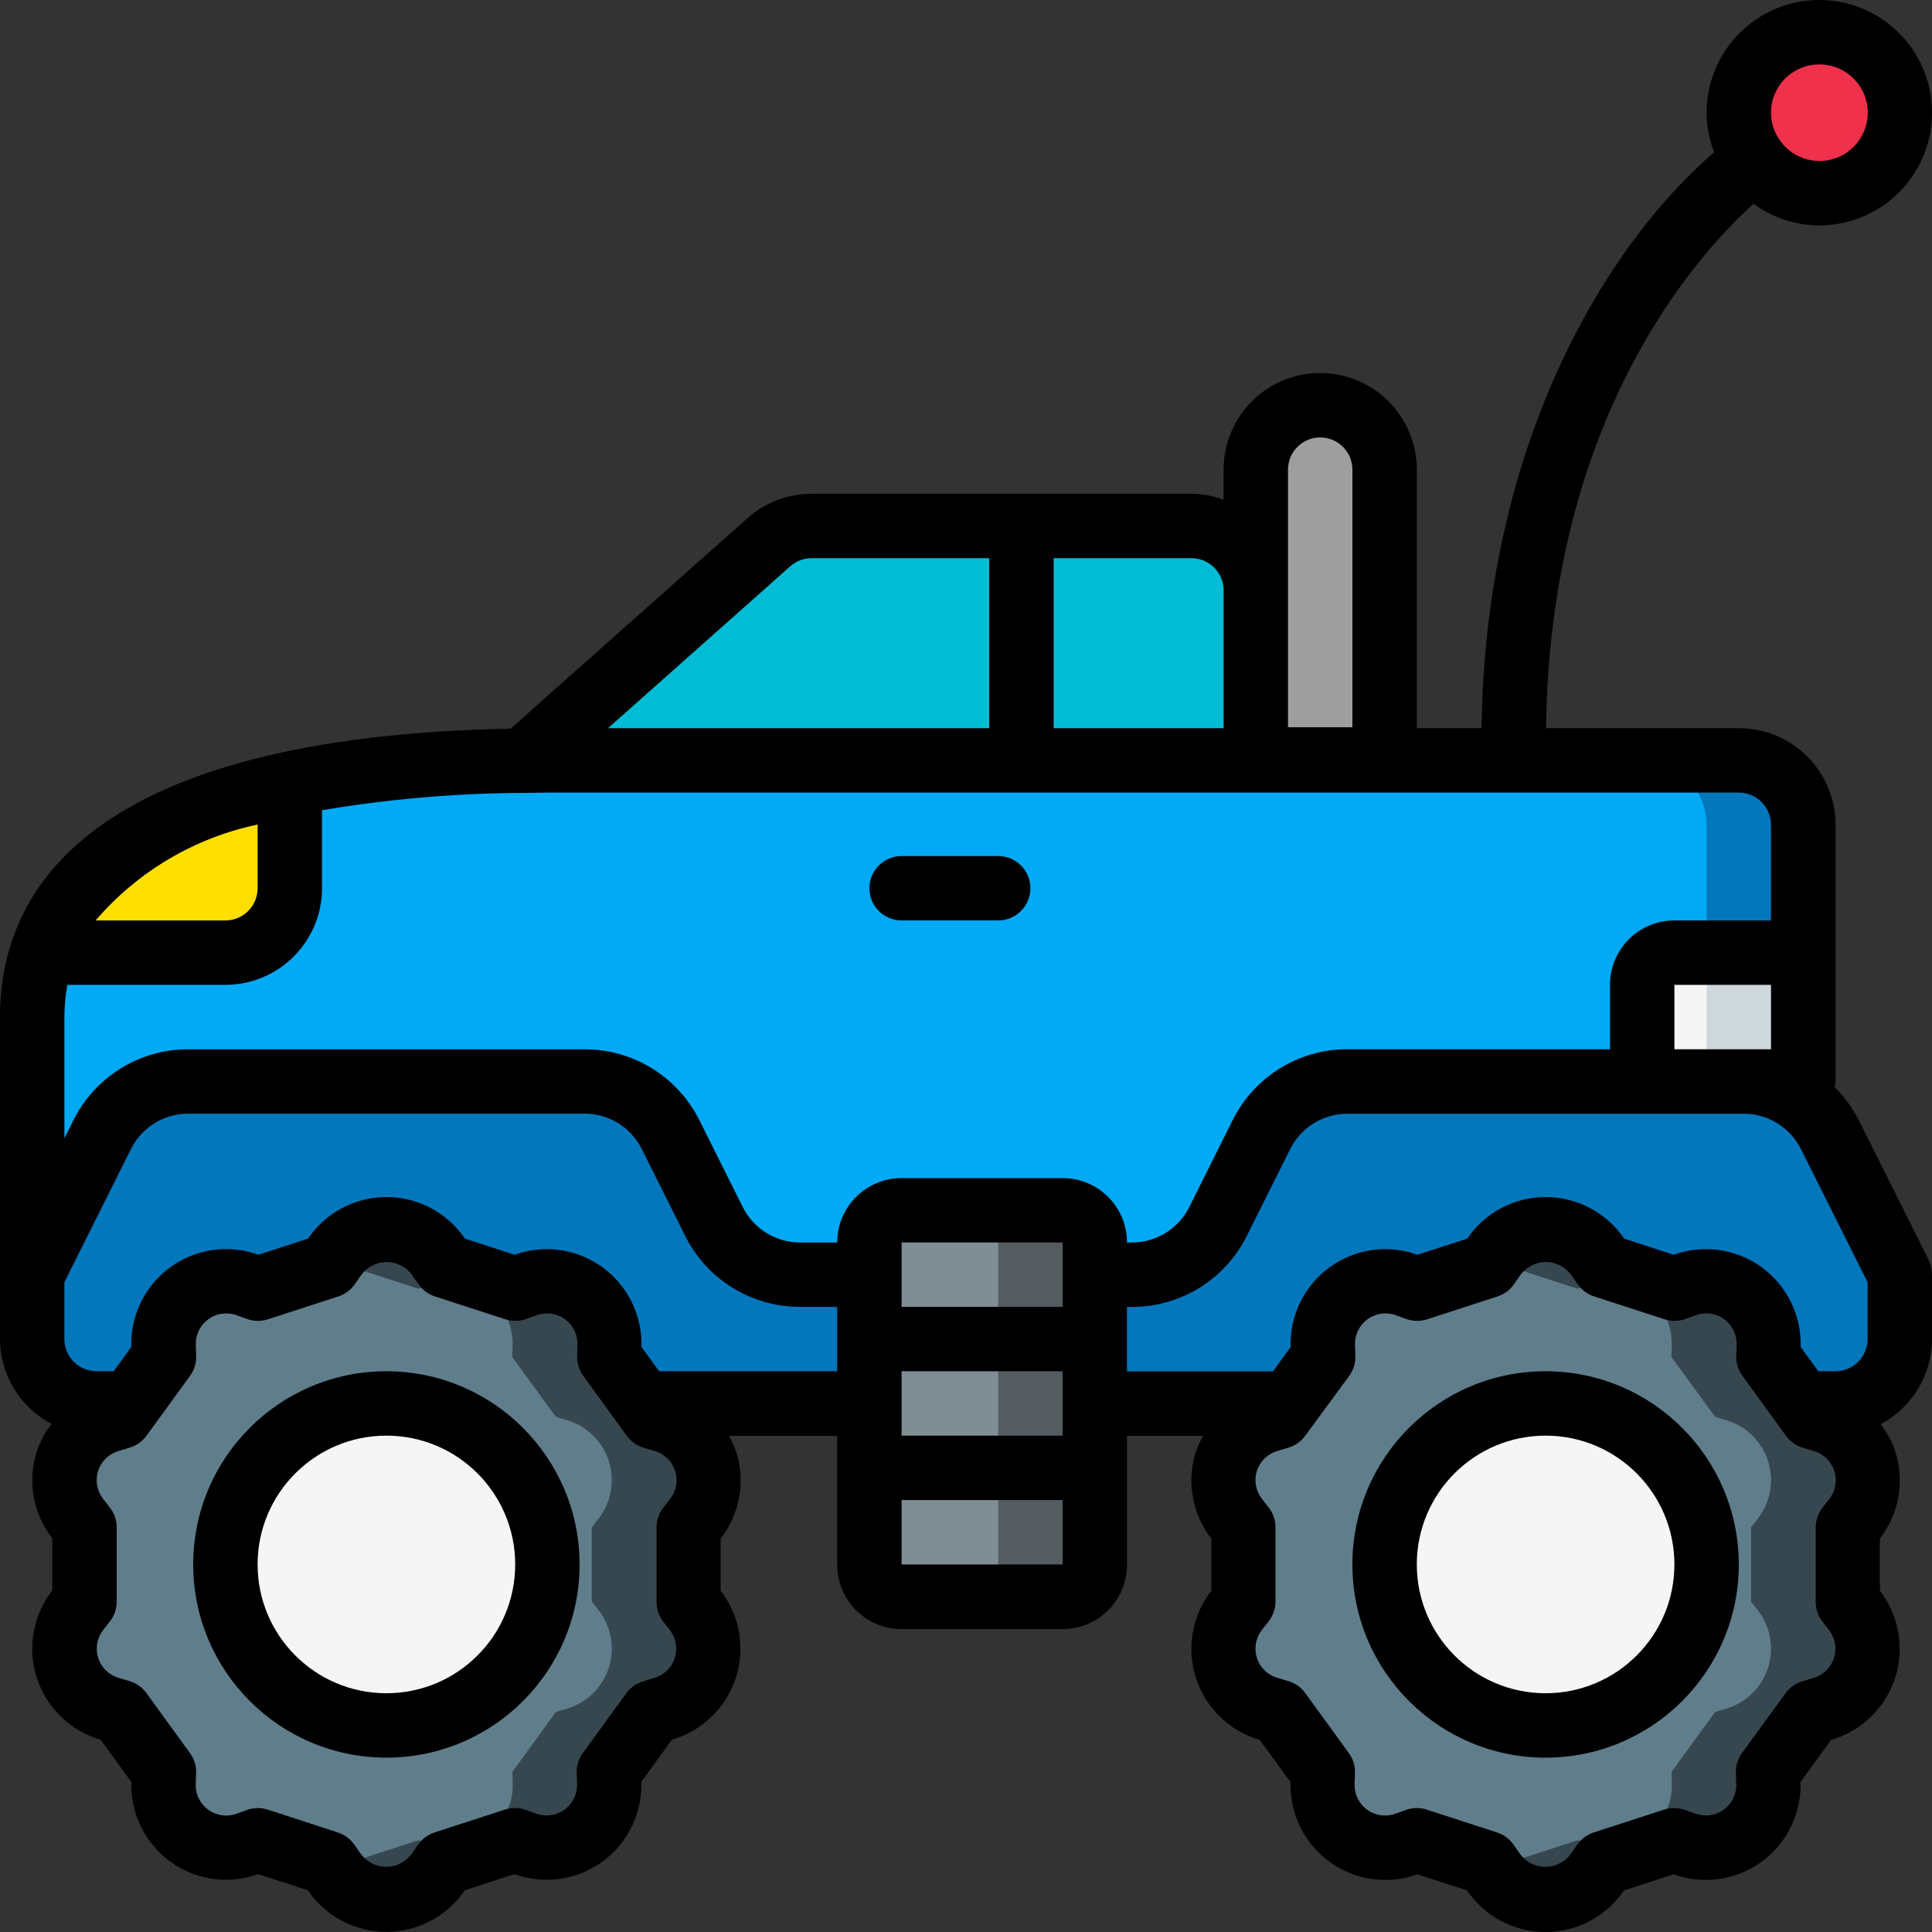 <svg height="512" viewBox="0 0 60 60" width="512" xmlns="http://www.w3.org/2000/svg"><rect x="0" y="0" width="60" height="60" fill="#333333" stroke="none"/><g id="Page-1" fill="none" fill-rule="evenodd"><g id="098---RC-Truck"><g id="Icons_copy" transform="translate(1 1)"><path id="Path" d="m15.24 22.625 7.638-6.786c.367-.323.839-.501 1.328-.5h11.794c1.103.003 1.997.897 2 2v5.279" fill="#00bcd4"/><path id="Path" d="m58 38.59v2c-.003 1.103-.897 1.997-2 2h-54c-1.103-.003-1.997-.897-2-2v-2l2.17-4.34c.507-1.016 1.545-1.658 2.68-1.66h12.3c1.135.002 2.173.644 2.68 1.66l1.34 2.68c.507 1.016 1.545 1.658 2.68 1.66h10.3c1.135-.002 2.173-.644 2.68-1.66l1.34-2.68c.507-1.016 1.545-1.658 2.68-1.66h12.3c.626-.003 1.237.197 1.74.57.401.277.725.652.94 1.09z" fill="#0377bc"/><path id="Path" d="m55 24.62v8.38l-.11.16c-.503-.373-1.114-.573-1.74-.57h-12.3c-1.135.002-2.173.644-2.68 1.66l-1.34 2.68c-.507 1.016-1.545 1.658-2.68 1.66h-10.3c-1.135-.002-2.173-.644-2.68-1.66l-1.34-2.68c-.507-1.016-1.545-1.658-2.68-1.66h-12.3c-1.135.002-2.173.644-2.68 1.66l-2.17 4.34 0-8c-.004-.679.1-1.354.31-2h5.69c1.103-.003 1.997-.897 2-2v-3.01l-.05-.24c2.652-.515 5.349-.756 8.05-.72h37c.53 0 1.039.211 1.414.586.375.375.586.884.586 1.414z" fill="#02a9f4"/><path id="Path" d="m53 22.62h-3c1.105 0 2 .895 2 2v7.97h1.15c.626-.003 1.237.197 1.74.57l.11-.16v-8.38c0-1.105-.895-2-2-2z" fill="#0377bc"/><path id="Path" d="m40 11.585c1.105 0 2 .895 2 2v9h-4v-9c0-1.105.895-2 2-2z" fill="#9e9e9e"/><path id="Path" d="m8 23.58v3.01c-.003 1.103-.897 1.997-2 2h-5.69c.94-2.94 4.03-4.48 7.64-5.25z" fill="#ffdf00"/><path id="Path" d="m51 28.585h4v4h-5v-3c0-.552.448-1 1-1z" fill="#f5f5f5"/><path id="Rectangle" d="m52 28.585h3v4h-3z" fill="#cfd8dc"/><rect id="Rectangle" fill="#7f8e94" height="12" rx="1" width="7" x="26" y="36.585"/><path id="Path" d="m32 36.585h-3c.552 0 1 .448 1 1v10c0 .552-.448 1-1 1h3c.552 0 1-.448 1-1v-10c0-.552-.448-1-1-1z" fill="#545c60"/><circle id="Oval" cx="55.5" cy="2.5" fill="#ef314c" r="2.5"/><path id="Path" d="m9.2 38.31.194-.286c.361-.533.962-.852 1.606-.853.645-0 1.247.319 1.609.853l.194.286 2.19.712.325-.118c.605-.217 1.279-.122 1.8.256.521.379.821.992.8 1.636l-.011.346 1.357 1.858.332.1c.619.179 1.11.654 1.309 1.267.199.613.081 1.285-.315 1.794l-.212.273v2.3l.212.272c.398.51.516 1.185.315 1.8-.199.611-.688 1.085-1.305 1.265l-.332.1-1.353 1.862.011.346c.021.644-.279 1.257-.8 1.636-.521.378-1.195.473-1.8.255l-.325-.117-2.19.711-.194.287c-.364.534-.97.853-1.617.849-.645 0-1.247-.319-1.609-.853l-.191-.287-2.19-.711-.325.117c-.605.218-1.279.123-1.8-.255-.521-.379-.821-.992-.8-1.636l.011-.346-1.36-1.862-.332-.1c-.617-.181-1.105-.655-1.304-1.267-.201-.615-.083-1.29.315-1.8l.212-.272v-2.3l-.212-.273c-.394-.507-.512-1.177-.315-1.788.198-.611.684-1.085 1.3-1.267l.332-.1 1.353-1.862-.007-.338c-.021-.644.279-1.257.8-1.636.521-.378 1.195-.473 1.8-.256l.325.118z" fill="#607d8b"/><path id="Path" d="m20.378 48.737v-2.3l.212-.273c.398-.508.517-1.181.319-1.795-.198-.614-.689-1.09-1.309-1.269l-.332-.1-1.353-1.862.011-.346c.021-.643-.279-1.255-.799-1.634-.521-.379-1.195-.475-1.801-.258l-.325.118-2.201-.708-.194-.286c-.343-.509-.908-.825-1.522-.849s-1.202.245-1.584.725c.035.043.078.079.109.125l.194.286 2.19.712.325-.118c.606-.218 1.28-.121 1.801.258.521.379.82.991.799 1.634l-.011.346 1.357 1.857.332.1c.62.179 1.11.653 1.309 1.267s.081 1.286-.315 1.794l-.212.273v2.3l.212.273c.396.509.514 1.181.315 1.794s-.69 1.088-1.309 1.267l-.332.1-1.353 1.862.011.346c.021.643-.278 1.255-.799 1.634-.521.379-1.195.475-1.801.257l-.325-.117-2.19.711-.194.286c-.031.047-.074.082-.109.126.383.481.972.751 1.586.726.614-.025 1.18-.342 1.523-.852l.194-.286 2.19-.711.325.117c.606.218 1.28.122 1.801-.257.521-.379.82-.991.799-1.634l-.011-.346 1.353-1.862.332-.1c.62-.179 1.11-.653 1.309-1.267s.081-1.286-.315-1.794z" fill="#37474f"/><circle id="Oval" cx="11" cy="47.585" fill="#f5f5f5" r="5"/><path id="Path" d="m45.2 38.31.194-.286c.361-.533.962-.852 1.606-.853.645-0 1.247.319 1.609.853l.194.286 2.19.712.325-.118c.605-.217 1.279-.122 1.8.256.521.379.821.992.8 1.636l-.011.346 1.357 1.858.332.1c.619.179 1.11.654 1.309 1.267.199.613.081 1.285-.315 1.794l-.212.273v2.3l.212.272c.398.51.516 1.185.315 1.8-.199.611-.688 1.085-1.305 1.265l-.332.1-1.353 1.862.011.346c.021.644-.279 1.257-.8 1.636-.521.378-1.195.473-1.8.255l-.325-.117-2.19.711-.194.287c-.364.534-.97.853-1.617.849-.645 0-1.247-.319-1.609-.853l-.191-.287-2.19-.711-.325.117c-.605.218-1.279.123-1.8-.255-.521-.379-.821-.992-.8-1.636l.011-.346-1.353-1.862-.332-.1c-.62-.179-1.111-.654-1.311-1.267-.201-.615-.083-1.29.315-1.8l.212-.272v-2.3l-.212-.273c-.396-.509-.514-1.181-.315-1.794.199-.609.685-1.08 1.3-1.261l.332-.1 1.353-1.862-.011-.346c-.021-.644.279-1.257.8-1.636.521-.378 1.195-.473 1.8-.256l.325.118z" fill="#607d8b"/><path id="Path" d="m56.378 48.737v-2.3l.212-.273c.398-.508.517-1.181.319-1.795-.198-.614-.689-1.09-1.309-1.269l-.332-.1-1.353-1.862.011-.346c.021-.643-.279-1.255-.799-1.634-.521-.379-1.195-.475-1.801-.258l-.325.118-2.201-.708-.194-.286c-.343-.509-.908-.825-1.522-.849s-1.202.245-1.584.725c.035.043.078.079.109.125l.194.286 2.19.712.325-.118c.606-.218 1.28-.121 1.801.258.521.379.82.991.799 1.634l-.011.346 1.357 1.857.332.1c.62.179 1.11.653 1.309 1.267s.081 1.286-.315 1.794l-.212.273v2.3l.212.273c.396.509.514 1.181.315 1.794s-.69 1.088-1.309 1.267l-.332.1-1.353 1.862.011.346c.021.643-.278 1.255-.799 1.634-.521.379-1.195.475-1.801.257l-.325-.117-2.19.711-.194.286c-.031.047-.074.082-.109.126.383.481.972.751 1.586.726.614-.025 1.18-.342 1.523-.852l.194-.286 2.19-.711.325.117c.606.218 1.28.122 1.801-.257.521-.379.82-.991.799-1.634l-.011-.346 1.353-1.862.332-.1c.62-.179 1.11-.653 1.309-1.267s.081-1.286-.315-1.794z" fill="#37474f"/><circle id="Oval" cx="47" cy="47.585" fill="#f5f5f5" r="5"/></g><g id="Icons" fill="#000"><path id="Shape" d="m12 42.585c-3.314 0-6 2.686-6 6s2.686 6 6 6 6-2.686 6-6c-.003-3.312-2.688-5.997-6-6zm0 10c-2.209 0-4-1.791-4-4s1.791-4 4-4 4 1.791 4 4-1.791 4-4 4z" fill-rule="nonzero"/><path id="Shape" d="m48 42.585c-3.314 0-6 2.686-6 6s2.686 6 6 6 6-2.686 6-6c-.003-3.312-2.688-5.997-6-6zm0 10c-2.209 0-4-1.791-4-4s1.791-4 4-4 4 1.791 4 4-1.791 4-4 4z" fill-rule="nonzero"/><path id="Path" d="m28 28.585h3c.552 0 1-.448 1-1s-.448-1-1-1h-3c-.552 0-1 .448-1 1s.448 1 1 1z"/><path id="Shape" d="m54.457 6.329c.593.435 1.308.67 2.043.671 1.933 0 3.5-1.567 3.5-3.5s-1.567-3.5-3.5-3.5-3.5 1.567-3.5 3.5c.003.42.082.836.234 1.227-3.426 2.95-7.116 9.146-7.223 17.888h-2.011v-8.03c0-1.657-1.343-3-3-3s-3 1.343-3 3v.933c-.32-.118-.659-.181-1-.184h-11.794c-.734 0-1.443.27-1.992.758l-7.356 6.536c-13.067.259-15.858 4.979-15.858 8.957v10c.005 1.107.62 2.121 1.6 2.636-.196.252-.349.536-.453.838-.302.928-.124 1.946.476 2.716v1.618c-.601.77-.78 1.788-.479 2.717.301.929 1.043 1.648 1.981 1.92l.954 1.309c-.031.975.423 1.903 1.212 2.477.789.574 1.812.719 2.73.388l1.539.5c.548.808 1.461 1.292 2.437 1.292s1.889-.484 2.437-1.292l1.54-.5c.918.331 1.941.186 2.731-.388.79-.574 1.243-1.502 1.211-2.478l.95-1.31c.937-.27 1.679-.987 1.982-1.913s.128-1.943-.468-2.715v-1.618c.6-.77.778-1.787.476-2.715-.059-.164-.132-.323-.22-.474h3.364v4c0 1.105.895 2 2 2h5c1.105 0 2-.895 2-2v-4h2.364c-.088.151-.161.31-.22.474-.302.928-.124 1.946.476 2.716v1.618c-.599.77-.778 1.788-.476 2.716.301.928 1.044 1.647 1.981 1.918l.954 1.309c-.031.975.423 1.903 1.212 2.477.789.574 1.812.719 2.73.388l1.539.5c.548.808 1.461 1.292 2.437 1.292s1.889-.484 2.437-1.292l1.54-.5c.918.331 1.941.186 2.731-.388.79-.574 1.243-1.502 1.211-2.478l.95-1.31c.938-.27 1.682-.987 1.985-1.915.303-.928.127-1.946-.471-2.718v-1.618c.6-.77.778-1.787.476-2.715-.104-.302-.257-.586-.453-.838.981-.517 1.596-1.535 1.597-2.644v-2c.002-.155-.033-.308-.1-.447l-2.17-4.34c-.195-.386-.452-.738-.759-1.043.017-.056.028-.112.034-.17v-7.97c0-1.657-1.343-3-3-3h-5.992c.122-9.64 4.666-14.683 6.444-16.286zm-14.457 8.256c0-.552.448-1 1-1s1 .448 1 1v8h-2zm-2 3.749v4.281h-5.279v-5.281h4.279c.552 0 1 .448 1 1zm-13.458-.747c.183-.163.419-.253.664-.253h5.515v5.281h-11.839zm-16.542 8.02v1.978c0 .552-.448 1-1 1h-4.03c1.304-1.519 3.071-2.566 5.03-2.978zm12.589 24.744.213.272c.192.248.249.575.152.873-.097.298-.336.528-.638.614l-.332.1c-.213.061-.399.192-.529.372l-1.355 1.859c-.131.18-.198.399-.191.622l.012.345c.01.313-.136.611-.39.794-.254.183-.581.229-.876.124l-.325-.117c-.208-.075-.436-.079-.647-.011l-2.19.711c-.211.069-.393.206-.518.39l-.2.287c-.185.246-.474.39-.781.39s-.597-.144-.781-.39l-.2-.286c-.125-.184-.307-.321-.518-.39l-2.179-.71c-.1-.032-.203-.049-.308-.049-.116-0-.23.02-.339.06l-.326.117c-.295.106-.623.059-.876-.125-.253-.183-.399-.48-.389-.792l.012-.346c.007-.223-.06-.442-.191-.622l-1.353-1.864c-.13-.18-.316-.311-.529-.372l-.334-.1c-.3-.087-.537-.317-.633-.614-.096-.297-.04-.622.151-.869l.213-.273c.137-.176.211-.392.211-.615v-2.3c0-.223-.074-.439-.211-.615l-.213-.273c-.192-.248-.249-.575-.152-.873.097-.298.336-.528.638-.614l.332-.1c.213-.062.399-.193.529-.372l1.353-1.86c.131-.18.198-.399.191-.622l-.012-.344c-.009-.313.137-.61.39-.794.253-.184.581-.23.876-.124l.325.117c.209.075.436.078.647.011l2.19-.711c.211-.069.393-.206.518-.39l.2-.287c.185-.246.474-.391.781-.391s.597.145.781.391l.2.286c.125.184.307.321.518.39l2.19.711c.211.067.438.064.647-.011l.326-.117c.294-.106.622-.06.875.124.253.184.399.48.39.793l-.012.345c-.007.223.06.442.191.622l1.353 1.863c.13.179.316.31.529.372l.334.1c.301.086.539.317.636.614s.04.624-.152.871l-.213.273c-.137.176-.211.392-.211.615v2.3c-.003.221.067.438.2.615zm-.119-7.766-.549-.753c.031-.975-.423-1.903-1.212-2.477-.789-.574-1.812-.719-2.73-.388l-1.539-.5c-.548-.808-1.461-1.292-2.438-1.292s-1.889.484-2.438 1.292l-1.54.5c-.918-.333-1.942-.189-2.732.385-.791.574-1.245 1.502-1.214 2.478l-.548.755h-.531c-.552 0-1-.448-1-1v-1.764l2.064-4.129c.336-.679 1.028-1.108 1.786-1.107h12.3c.758-.001 1.45.428 1.786 1.107l1.339 2.681c.673 1.358 2.059 2.216 3.575 2.212h1.15v2zm7.53 0h5v2h-5zm5-3v1h-5v-2h5zm-5 9v-2h5v2zm28.589 1.766.213.272c.192.248.249.575.152.873-.097.298-.336.528-.638.614l-.332.1c-.213.061-.399.192-.529.372l-1.355 1.859c-.131.18-.198.399-.191.622l.012.345c.01.313-.136.611-.39.794-.254.183-.581.229-.876.124l-.325-.117c-.208-.075-.436-.079-.647-.011l-2.19.711c-.211.069-.393.206-.518.39l-.2.287c-.185.246-.474.39-.781.39s-.597-.144-.781-.39l-.2-.286c-.125-.184-.307-.321-.518-.39l-2.19-.711c-.1-.032-.203-.049-.308-.049-.116-0-.23.02-.339.06l-.326.117c-.294.106-.622.06-.875-.124-.253-.184-.399-.48-.39-.793l.012-.346c.007-.223-.06-.442-.191-.622l-1.353-1.862c-.13-.18-.316-.311-.529-.372l-.334-.1c-.301-.086-.539-.317-.636-.614s-.04-.624.152-.871l.213-.273c.137-.176.211-.392.211-.615v-2.3c0-.223-.074-.439-.211-.615l-.213-.272c-.192-.248-.249-.575-.152-.873.097-.298.336-.528.638-.614l.332-.1c.213-.062.399-.193.529-.372l1.366-1.86c.131-.18.198-.399.191-.622l-.012-.344c-.009-.313.137-.61.39-.794.253-.184.581-.23.876-.124l.325.117c.209.075.436.078.647.011l2.19-.711c.211-.069.393-.206.518-.39l.2-.287c.185-.246.474-.391.781-.391s.597.145.781.391l.2.286c.125.184.307.321.518.39l2.19.711c.211.067.438.064.647-.011l.326-.117c.294-.106.622-.06.875.124.253.184.399.48.39.793l-.012.345c-.007.223.06.442.191.622l1.353 1.863c.13.179.316.31.529.372l.334.1c.301.086.539.317.636.614s.04.624-.152.871l-.213.273c-.137.176-.211.392-.211.615v2.3c-.003.221.067.438.2.615zm1.411-10.53v1.764c0 .552-.448 1-1 1h-.53l-.549-.753c.031-.975-.423-1.903-1.212-2.477-.789-.574-1.812-.719-2.73-.388l-1.539-.5c-.548-.808-1.461-1.292-2.438-1.292s-1.889.484-2.438 1.292l-1.54.5c-.918-.331-1.941-.186-2.731.388-.79.574-1.243 1.502-1.211 2.478l-.548.755h-4.535v-2h.15c1.516.004 2.902-.854 3.575-2.212l1.339-2.681c.336-.679 1.028-1.108 1.786-1.107h12.3c.758-.001 1.45.428 1.786 1.107zm-6-7.236v-2h3v2zm3-6.97v2.97h-3c-1.105 0-2 .895-2 2v2h-8.15c-1.517-.004-2.903.855-3.575 2.215l-1.339 2.681c-.336.679-1.029 1.108-1.786 1.106h-.15c0-1.105-.895-2-2-2h-5c-1.105 0-2 .895-2 2h-1.15c-.757.002-1.45-.427-1.786-1.106l-1.339-2.681c-.672-1.359-2.059-2.217-3.575-2.213h-12.3c-1.516-.004-2.903.854-3.575 2.213l-.275.549v-3.764c0-.335.03-.67.091-1h4.909c1.657 0 3-1.343 3-3v-2.423c2.061-.347 4.146-.527 6.236-.538h.01c.252 0 .505-.009.754-.009h37c.265 0 .52.105.707.293s.293.442.293.707zm1.5-23.615c.707-.003 1.321.489 1.471 1.18s-.202 1.394-.846 1.686c-.644.292-1.405.095-1.826-.474-.194-.257-.299-.57-.3-.892 0-.398.158-.779.439-1.061.281-.281.663-.439 1.061-.439z" fill-rule="nonzero"/></g></g></g></svg>
